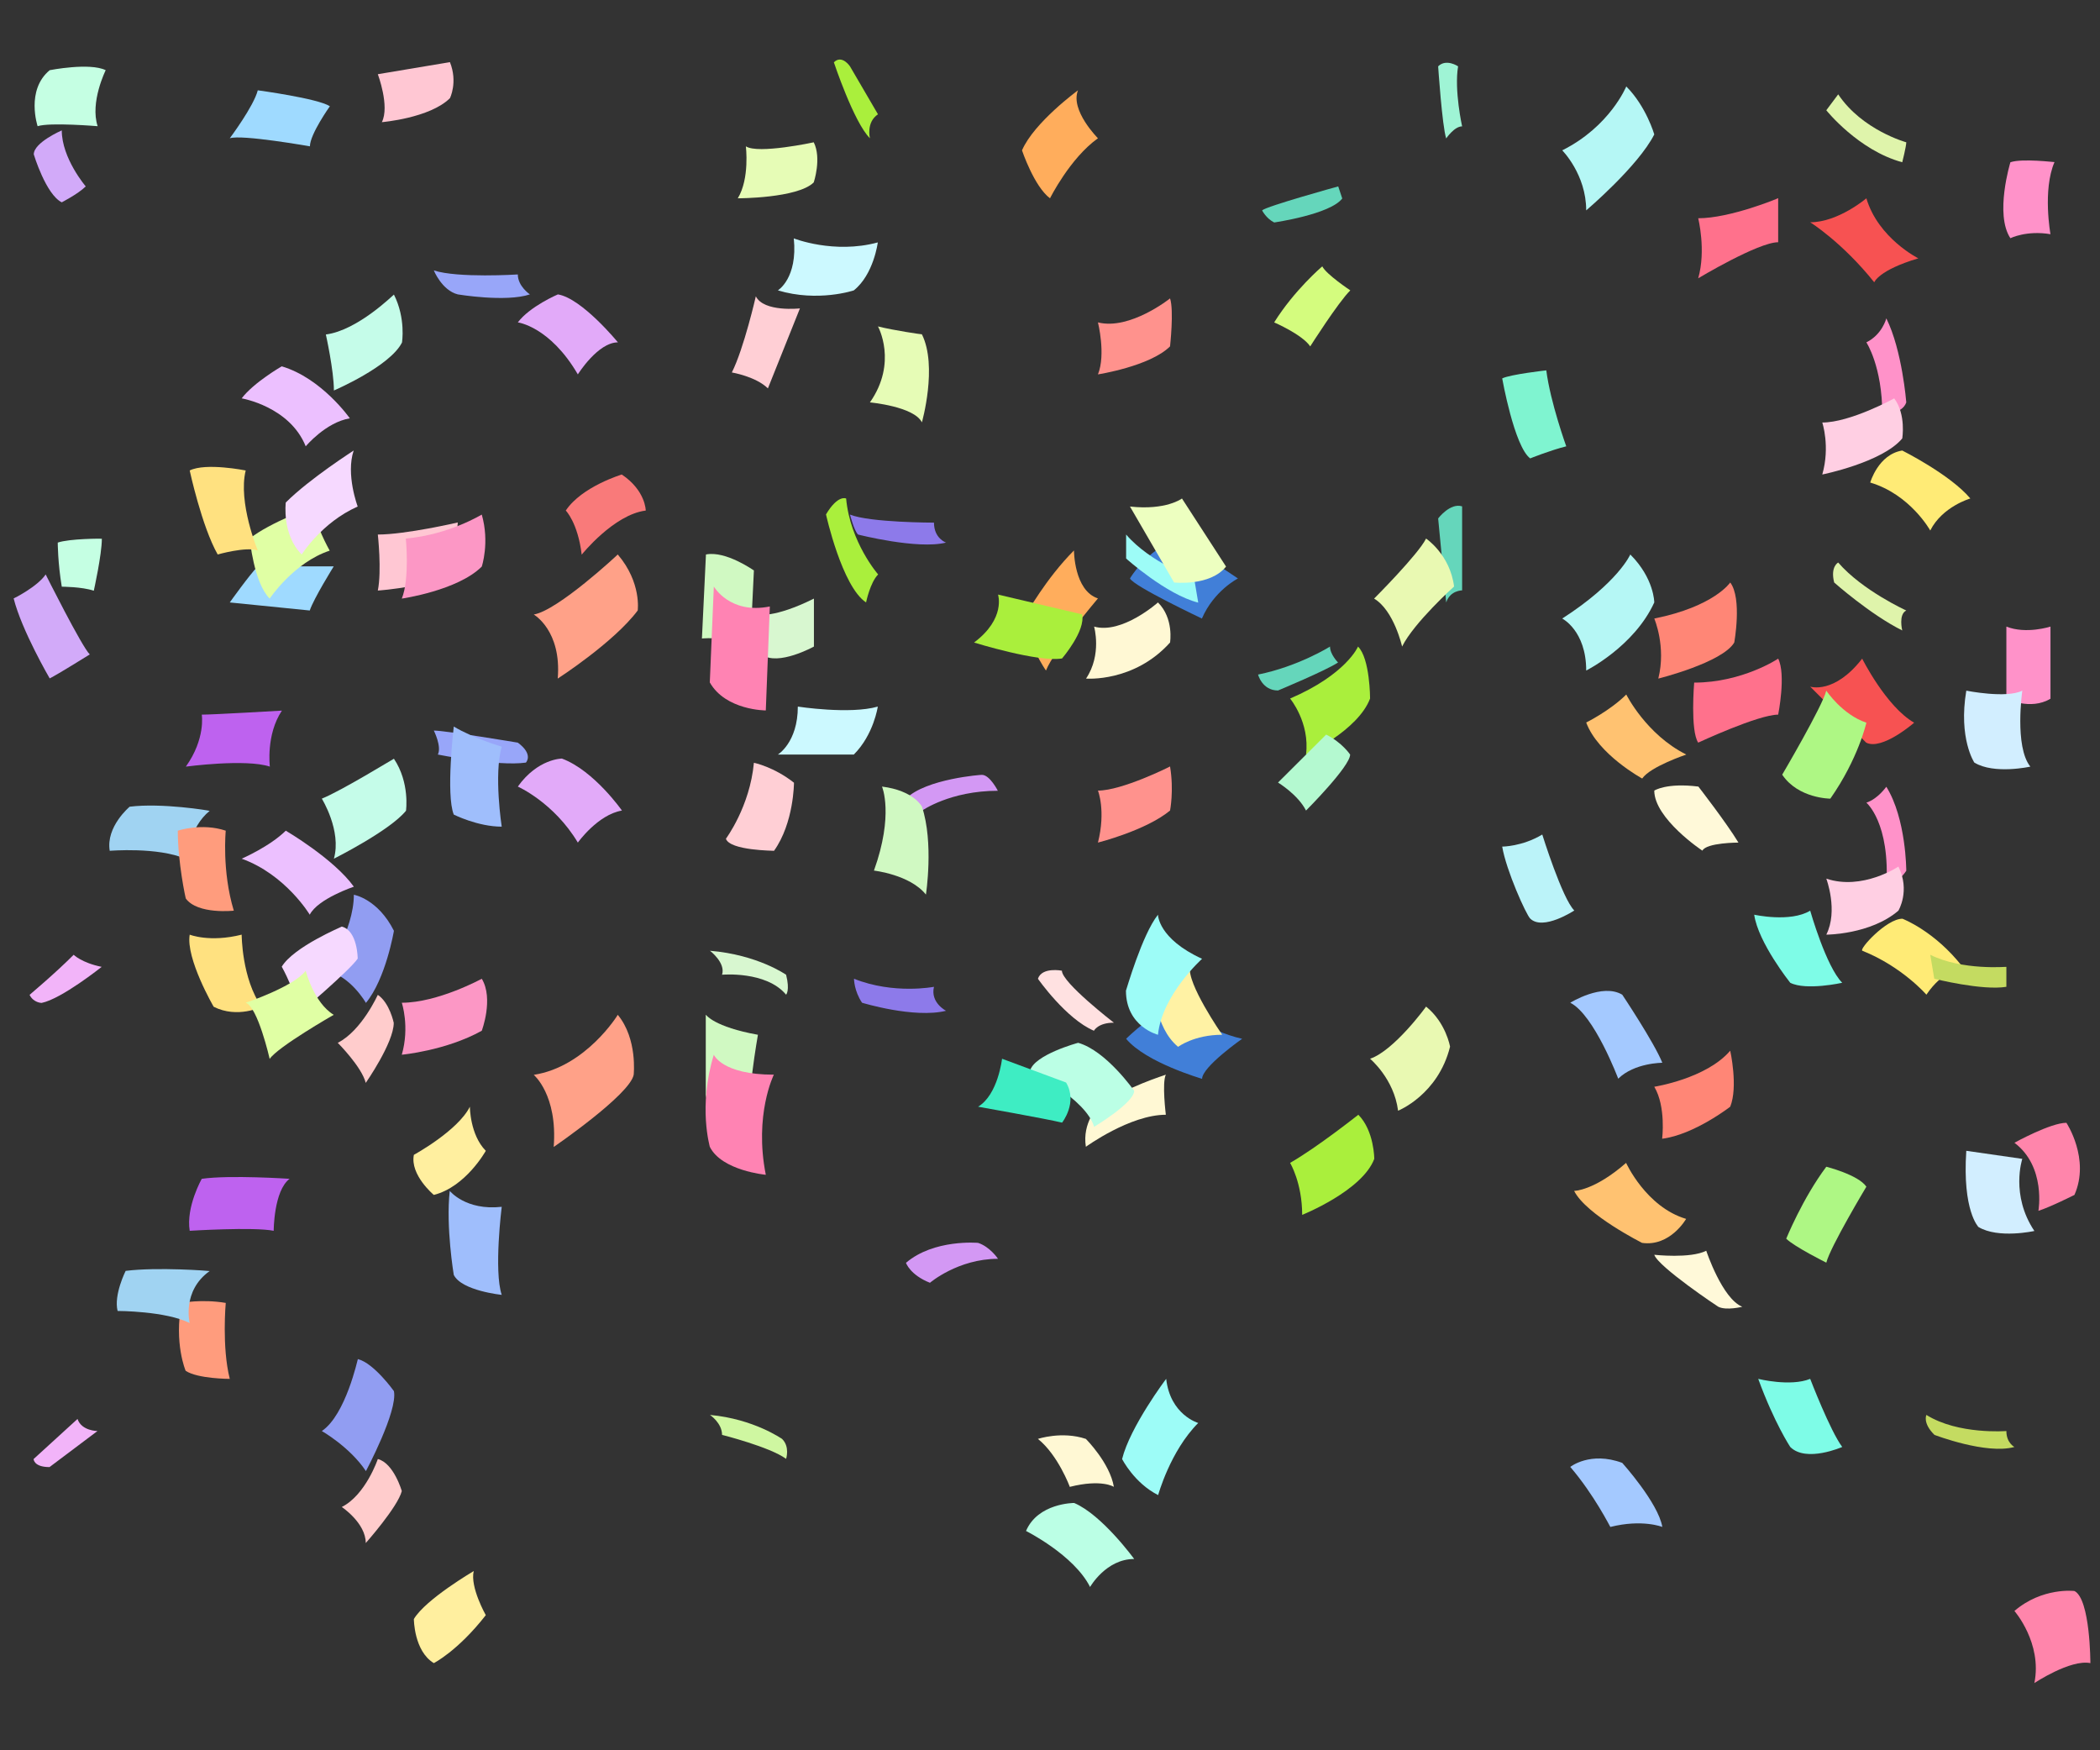 <?xml version="1.0" encoding="utf-8"?>
<!-- Generator: Adobe Illustrator 23.1.1, SVG Export Plug-In . SVG Version: 6.00 Build 0)  -->
<svg version="1.0" id="레이어_1" xmlns="http://www.w3.org/2000/svg" xmlns:xlink="http://www.w3.org/1999/xlink" x="0px"
	 y="0px" width="1200px" height="1000px" viewBox="0 0 1200 1000" style="enable-background:new 0 0 1200 1000;"
	 xml:space="preserve">
<rect x="0" y="0" width="1200" height="1000" fill="#333333" stroke="none"/>
<style type="text/css">
	.st0{fill:#FF9C7D;}
	.st1{fill:#417FD8;}
	.st2{fill:#FFF2A4;}
	.st3{fill:#CCF9FF;}
	.st4{fill:#E6FCB6;}
	.st5{fill:#FFCFD5;}
	.st6{fill:#E2AAF9;}
	.st7{fill:#FF928D;}
	.st8{fill:#D4FC7E;}
	.st9{fill:#98A6F9;}
	.st10{fill:#C5FCE9;}
	.st11{fill:#ECC0FF;}
	.st12{fill:#9FDAFF;}
	.st13{fill:#E0FFA4;}
	.st14{fill:#F6D9FF;}
	.st15{fill:#FFE180;}
	.st16{fill:#FFC7D3;}
	.st17{fill:#FC97C5;}
	.st18{fill:#F97A7A;}
	.st19{fill:#FFA188;}
	.st20{fill:#D0F9C2;}
	.st21{fill:#D8F7D0;}
	.st22{fill:#FF83B3;}
	.st23{fill:#AAEF3C;}
	.st24{fill:#8D7AEA;}
	.st25{fill:#FFAD5C;}
	.st26{fill:#FFF8D4;}
	.st27{fill:#C5FFE3;}
	.st28{fill:#D2AAF9;}
	.st29{fill:#65D6BB;}
	.st30{fill:#9DFCF7;}
	.st31{fill:#E9F9B2;}
	.st32{fill:#7FF4D0;}
	.st33{fill:#FF718C;}
	.st34{fill:#F75252;}
	.st35{fill:#B5F7F5;}
	.st36{fill:#DFF4AB;}
	.st37{fill:#9FF4D5;}
	.st38{fill:#FF92C9;}
	.st39{fill:#FFCFE3;}
	.st40{fill:#FFEB76;}
	.st41{fill:#D2EEFF;}
	.st42{fill:#AEF784;}
	.st43{fill:#C4DB61;}
	.st44{fill:#B4F9D0;}
	.st45{fill:#D398F4;}
	.st46{fill:#9FBEFC;}
	.st47{fill:#BE62EF;}
	.st48{fill:#A0D3F2;}
	.st49{fill:#919DF2;}
	.st50{fill:#FFCCCC;}
	.st51{fill:#F2B4F9;}
	.st52{fill:#FF8676;}
	.st53{fill:#FFC271;}
	.st54{fill:#FFF9D9;}
	.st55{fill:#BBF3F9;}
	.st56{fill:#A4C9FF;}
	.st57{fill:#7EFCE7;}
	.st58{fill:#FF85AB;}
	.st59{fill:#FFE1E1;}
	.st60{fill:#BBFFE5;}
	.st61{fill:#3EEDC3;}
	.st62{fill:#FFEF9F;}
	.st63{fill:#CFF7A1;}
	.st64{fill:#EDFFC0;}
</style>
<path class="st0" d="M103.8,744.4c0,0,11.4-2.3,25.2,0c0,0-2.3,25.2,2.3,43.4c0,0-18.3,0-25.2-4.6
	C106.1,783.3,99.3,767.3,103.8,744.4z"/>
<path class="st1" d="M643.5,593.5c0,0,18.3-18.3,29.7-18.3c0,0,16,13.7,36.6,18.3c0,0-22.9,16-22.9,22.9
	C686.9,616.3,654.9,607.2,643.5,593.5z"/>
<path class="st2" d="M659.5,563.8c0,0,0,22.9,13.7,34.3c0,0,9.1-6.9,25.2-6.9c0,0-20.6-29.7-18.3-38.9
	C680,552.3,668.6,554.6,659.5,563.8z"/>
<path class="st3" d="M444.5,165.9c0,0,11.4-6.9,9.1-29.7c0,0,22.9,9.1,48,2.3c0,0-2.3,18.3-13.7,27.4
	C488,165.9,467.4,172.8,444.5,165.9z"/>
<path class="st4" d="M501.7,186.5c0,0,11.4,20.6-4.6,43.4c0,0,25.2,2.3,29.7,11.4c0,0,9.1-32,0-50.3
	C526.8,191.1,510.8,188.8,501.7,186.5z"/>
<path class="st5" d="M418.2,212.8c0,0,13.7,2.3,20.6,9.1l18.3-45.7c0,0-20.6,2.3-25.2-6.9C431.9,169.3,425.1,199.1,418.2,212.8z"/>
<path class="st6" d="M295.9,184.2c0,0,18.3,2.3,34.3,29.7c0,0,11.4-18.3,22.9-18.3c0,0-20.6-25.2-34.3-27.4
	C318.8,168.2,302.8,175,295.9,184.2z"/>
<path class="st7" d="M627.4,184.2c0,0,4.6,18.3,0,29.7c0,0,29.7-4.6,41.2-16c0,0,2.3-20.6,0-27.4
	C668.6,170.5,645.7,188.8,627.4,184.2z"/>
<path class="st8" d="M728.1,184.2c0,0,16,6.9,20.6,13.7c0,0,16-25.2,22.9-32c0,0-13.7-9.1-16-13.7
	C755.5,152.2,739.5,165.9,728.1,184.2z"/>
<path class="st9" d="M247.9,154.5c0,0,4.6,11.4,13.7,13.7c0,0,27.4,4.6,41.2,0c0,0-6.9-4.6-6.9-11.4
	C295.9,156.8,261.6,159,247.9,154.5z"/>
<path class="st10" d="M186.2,191.1c0,0,4.6,20.6,4.6,32c0,0,32-13.7,38.9-27.4c0,0,2.3-13.7-4.6-27.4
	C225,168.2,204.4,188.8,186.2,191.1z"/>
<path class="st11" d="M138.1,227.6c0,0,27.4,4.6,36.6,27.4c0,0,11.4-13.7,25.2-16c0,0-16-22.9-38.9-29.7
	C161,209.3,145,218.5,138.1,227.6z"/>
<path class="st12" d="M131.3,344.2c0,0,11.4-16,16-20.6h43.4c0,0-11.4,18.3-13.7,25.2L131.3,344.2z"/>
<path class="st13" d="M142.7,307.7c0,0,2.3,25.2,11.4,34.3c0,0,13.7-20.6,34.3-27.4c0,0-9.1-16-9.1-25.2
	C179.3,289.4,154.1,298.5,142.7,307.7z"/>
<path class="st14" d="M163.3,287.1c0,0-2.3,18.3,9.1,29.7c0,0,11.4-18.3,32-27.4c0,0-6.9-18.3-2.3-32
	C202.2,257.4,177,273.4,163.3,287.1z"/>
<path class="st15" d="M108.4,268.8c0,0,6.9,32,16,48c0,0,16-4.6,22.9-2.3c0,0-11.4-27.4-6.9-45.7
	C140.4,268.8,117.6,264.2,108.4,268.8z"/>
<path class="st16" d="M215.9,305.4c0,0,2.3,20.6,0,32c0,0,36.6-2.3,43.4-13.7l2.3-25.2C261.6,298.5,231.9,305.4,215.9,305.4z"/>
<path class="st17" d="M231.9,307.7c0,0,2.3,22.9-2.3,34.3c0,0,32-4.6,45.7-18.3c0,0,4.6-13.7,0-29.7
	C275.3,293.9,257,305.4,231.9,307.7z"/>
<path class="st18" d="M323.3,291.7c0,0,6.9,6.9,9.1,25.2c0,0,18.3-22.9,36.6-25.2c0,0,0-11.4-13.7-20.6
	C355.4,271.1,332.5,277.9,323.3,291.7z"/>
<path class="st19" d="M305,351.1c0,0,16,9.1,13.7,36.6c0,0,32-20.6,45.7-38.9c0,0,2.3-16-11.4-32C353.1,316.8,318.8,348.8,305,351.1
	z"/>
<path class="st20" d="M403.4,316.8l-2.3,48c0,0,22.9-2.3,27.4,9.1l2.3-48C430.8,326,414.8,314.5,403.4,316.8z"/>
<path class="st21" d="M433.1,351.1c0,0,9.1,2.3,32-9.1v27.4c0,0-20.6,11.4-29.7,4.6L433.1,351.1z"/>
<path class="st22" d="M407.9,335.1c0,0,9.1,16,32,11.4l-2.3,59.4c0,0-22.9,0-32-16L407.9,335.1z"/>
<path class="st23" d="M472,293.9c0,0,9.1,41.2,22.9,50.3c0,0,2.3-11.4,6.9-16c0,0-16-18.3-18.3-43.4
	C483.4,284.8,478.8,282.5,472,293.9z"/>
<path class="st24" d="M490.3,305.4c0,0,34,8.7,50.3,4.6c0,0-6.9-2.3-6.9-11.4c0,0-36.6,0-48-4.6C485.7,293.9,488,303.1,490.3,305.4z
	"/>
<path class="st25" d="M586.3,351.1c0,0,11.4-20.6,27.4-36.6c0,0,0,22.9,13.7,27.4c0,0-25.2,29.7-29.7,41.2
	C597.7,383.1,586.3,367.1,586.3,351.1z"/>
<path class="st23" d="M570.3,339.7c0,0,4.6,13.7-13.7,27.4c0,0,36.6,11.4,50.3,9.1c0,0,13.7-16,11.4-25.2L570.3,339.7z"/>
<path class="st26" d="M625.2,358c0,0,4.6,16-4.6,29.7c0,0,27.4,2.3,48-20.6c0,0,2.3-13.7-6.9-22.9
	C661.7,344.2,641.2,362.5,625.2,358z"/>
<path class="st27" d="M60.4,40.1c0,0-9.1,18.3-4.6,32c0,0-27.4-2.3-34.3,0c0,0-6.9-20.6,6.9-32C28.4,40.1,51.2,35.6,60.4,40.1z"/>
<path class="st28" d="M49,106.5c0,0-13.7-16-13.7-32c0,0-16,6.9-16,13.7c0,0,6.9,22.9,16,27.4C35.2,115.6,44.4,111,49,106.5z"/>
<path class="st12" d="M131.3,79c0,0,13.7-18.3,16-27.4c0,0,34.3,4.6,41.2,9.1c0,0-11.4,16-11.4,22.9C177,83.6,138.1,76.7,131.3,79z"
	/>
<path class="st16" d="M215.9,42.4c0,0,6.9,18.3,2.3,27.4c0,0,27.4-2.3,38.9-13.7c0,0,4.6-9.1,0-20.6L215.9,42.4z"/>
<path class="st4" d="M426.2,83.6c0,0,2.3,18.3-4.6,29.7c0,0,34.3,0,43.4-9.1c0,0,4.6-13.7,0-22.9C465.1,81.3,433.1,88.2,426.2,83.6z
	"/>
<path class="st23" d="M476.5,35.6c0,0,11.4,34.3,20.6,43.4c0,0-2.3-9.1,4.6-13.7l-16-27.4C485.7,37.9,481.1,31,476.5,35.6z"/>
<path class="st25" d="M584,85.9c0,0,6.9,20.6,16,27.4c0,0,11.4-22.9,27.4-34.3c0,0-16-16-11.4-27.4C616,51.6,590.9,69.9,584,85.9z"
	/>
<path class="st29" d="M721.2,120.2c0,0,2.3,4.6,6.9,6.9c0,0,32-4.6,38.9-13.7l-2.3-6.9C764.6,106.5,723.5,117.9,721.2,120.2z"/>
<path class="st1" d="M645.7,330.5c0,0,9.1-16,27.4-22.9l34.3,22.9c0,0-13.7,6.9-20.6,22.9C686.9,353.4,648,335.1,645.7,330.5z"/>
<path class="st30" d="M643.5,305.4v13.7c0,0,22.9,20.6,41.2,25.2l-2.3-13.7C682.3,330.5,657.2,321.4,643.5,305.4z"/>
<path class="st29" d="M821.8,296.2c0,0,6.9-9.1,13.7-6.9v48c0,0-6.9,0-9.1,6.9L821.8,296.2z"/>
<path class="st31" d="M814.9,307.7c0,0,13.7,9.1,16,27.4c0,0-22.9,20.6-29.7,34.3c0,0-4.6-20.6-16-27.4
	C785.2,342,810.4,316.8,814.9,307.7z"/>
<path class="st32" d="M858.4,216.2c0,0,6.9,38.9,16,45.7c0,0,11.4-4.6,20.6-6.9c0,0-9.1-25.2-11.4-43.4
	C883.5,211.6,863,213.9,858.4,216.2z"/>
<path class="st33" d="M970.4,124.7c0,0,4.6,18.3,0,34.3c0,0,34.3-20.6,45.7-20.6v-25.2C1016.2,113.3,988.7,124.7,970.4,124.7z"/>
<path class="st34" d="M1034.4,127c0,0,18.3,11.4,36.6,34.3c0,0,2.3-6.9,25.2-13.7c0,0-22.9-11.4-29.7-34.3
	C1066.5,113.3,1050.4,127,1034.4,127z"/>
<path class="st35" d="M892.7,85.9c0,0,13.7,13.7,13.7,34.3c0,0,29.7-25.2,38.9-43.4c0,0-4.6-16-16-27.4
	C929.3,49.3,920.1,72.2,892.7,85.9z"/>
<path class="st36" d="M1043.6,63c0,0,18.3,22.9,43.4,29.7c0,0,2.3-9.1,2.3-11.4c0,0-25.2-6.9-38.9-27.4L1043.6,63z"/>
<path class="st37" d="M821.8,37.9c0,0,2.3,34.3,4.6,41.2c0,0,4.6-6.9,9.1-6.9c0,0-4.6-20.6-2.3-34.3
	C833.2,37.9,826.4,33.3,821.8,37.9z"/>
<path class="st38" d="M1066.5,195.6c0,0,9.1,13.7,9.1,41.2c0,0,11.4,0,13.7-6.9c0,0-2.3-29.7-11.4-48
	C1077.9,181.9,1075.6,191.1,1066.5,195.6z"/>
<path class="st38" d="M1148.8,92.7c0,0-9.1,29.7,0,43.4c0,0,9.1-4.6,22.9-2.3c0,0-4.6-25.2,2.3-41.2
	C1173.9,92.7,1155.6,90.4,1148.8,92.7z"/>
<path class="st39" d="M1041.3,241.4c0,0,4.6,13.7,0,29.7c0,0,34.3-6.9,45.7-20.6c0,0,2.3-13.7-4.6-22.9
	C1082.5,227.6,1057.3,241.4,1041.3,241.4z"/>
<path class="st40" d="M1087,257.4c0,0,27.4,13.7,38.9,27.4c0,0-16,4.6-22.9,18.3c0,0-11.4-20.6-34.3-27.4
	C1068.7,275.7,1073.3,259.6,1087,257.4z"/>
<path class="st36" d="M1050.4,321.4c0,0-4.6,2.3-2.3,11.4c0,0,20.6,18.3,38.9,27.4c0,0-2.3-9.1,2.3-11.4
	C1089.3,348.8,1064.2,337.4,1050.4,321.4z"/>
<path class="st38" d="M1146.5,358v41.2c0,0,13.7,6.9,25.2,0V358C1171.6,358,1157.9,362.5,1146.5,358z"/>
<path class="st41" d="M1123.6,394.6c0,0,22.9,4.6,32,0c0,0-4.6,32,4.6,43.4c0,0-20.6,4.6-32-2.3C1128.2,435.7,1119,422,1123.6,394.6
	z"/>
<path class="st34" d="M1034.4,392.3c0,0,13.7,4.6,29.7-16c0,0,13.7,27.4,29.7,36.6c0,0-18.3,16-27.4,11.4L1034.4,392.3z"/>
<path class="st42" d="M1018.4,442.6c0,0,22.9-38.9,25.2-48c0,0,9.1,13.7,22.9,18.3c0,0-4.6,20.6-20.6,43.4
	C1045.9,456.3,1027.6,456.3,1018.4,442.6z"/>
<path class="st38" d="M1066.5,458.6c0,0,13.7,11.4,11.4,48c0,0,6.9-2.3,11.4-9.1c0,0,0-29.7-11.4-48
	C1077.9,449.4,1073.3,456.3,1066.5,458.6z"/>
<path class="st39" d="M1043.6,502c0,0,6.9,18.3,0,32c0,0,25.2,0,41.2-13.7c0,0,6.9-11.4,0-25.2
	C1084.7,495.2,1064.2,508.9,1043.6,502z"/>
<path class="st40" d="M1064.2,543.2c-2.1-0.8,13.7-18.3,22.9-18.3c0,0,18.3,6.9,34.3,27.4c0,0-11.4,2.3-20.6,16
	C1100.8,568.3,1087,552.3,1064.2,543.2z"/>
<path class="st43" d="M1103,545.5l2.3,13.7c0,0,27.4,6.9,41.2,4.6v-11.4C1146.5,552.3,1121.3,554.6,1103,545.5z"/>
<path class="st35" d="M892.7,353.4c0,0,13.7,6.9,13.7,29.7c0,0,27.4-13.7,38.9-38.9c0,0,0-13.7-13.7-27.4
	C931.6,316.8,924.7,332.8,892.7,353.4z"/>
<path class="st29" d="M718.9,385.4c0,0,2.3,9.1,11.4,9.1c0,0,27.4-11.4,34.3-16c0,0-4.6-4.6-4.6-9.1
	C760.1,369.4,741.8,380.8,718.9,385.4z"/>
<path class="st23" d="M737.2,399.1c0,0,11.4,13.7,9.1,32c0,0,29.7-13.7,36.6-32c0,0,0-22.9-6.9-29.7
	C776.1,369.4,769.2,385.4,737.2,399.1z"/>
<path class="st44" d="M730.3,447.1c0,0,11.4,6.9,16,16c0,0,25.2-25.2,25.2-32c0,0-4.6-6.9-13.7-11.4L730.3,447.1z"/>
<path class="st7" d="M627.4,451.7c0,0,4.6,11.4,0,29.7c0,0,27.4-6.9,41.2-18.3c0,0,2.3-11.4,0-25.2
	C668.6,438,641.2,451.7,627.4,451.7z"/>
<path class="st45" d="M517.7,456.3c0,0,6.9,2.3,9.1,6.9c0,0,16-11.4,43.4-11.4c0,0-4.6-9.1-9.1-9.1
	C561.1,442.6,529.1,444.9,517.7,456.3z"/>
<path class="st3" d="M444.5,431.1c0,0,11.4-6.9,11.4-27.4c0,0,29.7,4.6,45.7,0c0,0-2.3,16-13.7,27.4H444.5z"/>
<path class="st20" d="M504,449.4c0,0,6.9,16-4.6,48c0,0,20.6,2.3,29.7,13.7c0,0,4.6-29.7-2.3-50.3
	C526.8,460.9,522.3,451.7,504,449.4z"/>
<path class="st5" d="M414.8,479.2c0,0,13.7-18.3,16-43.4c0,0,11.4,2.3,22.9,11.4c0,0,0,22.9-11.4,38.9
	C442.2,486,417.1,486,414.8,479.2z"/>
<path class="st6" d="M295.9,449.4c0,0,20.6,9.1,34.3,32c0,0,11.4-16,25.2-18.3c0,0-16-22.9-34.3-29.7
	C321.1,433.4,307.3,433.4,295.9,449.4z"/>
<path class="st9" d="M247.9,417.4c0,0,4.6,9.1,2.3,13.7c0,0,34.3,6.9,50.3,4.6c0,0,4.6-4.6-4.6-11.4
	C295.9,424.3,254.7,417.4,247.9,417.4z"/>
<path class="st46" d="M259.3,415.1c0,0-4.6,38.9,0,50.3c0,0,13.7,6.9,27.4,6.9c0,0-4.6-29.7,0-45.7
	C286.8,426.6,270.8,422,259.3,415.1z"/>
<path class="st10" d="M183.9,456.3c0,0,11.4,18.3,6.9,34.3c0,0,32-16,41.2-27.4c0,0,2.3-16-6.9-29.7
	C225,433.4,195.3,451.7,183.9,456.3z"/>
<path class="st47" d="M115.3,408.3c0,0,2.3,13.7-9.1,29.7c0,0,34.3-4.6,48,0c0,0-2.3-18.3,6.9-32C161,406,122.1,408.3,115.3,408.3z"
	/>
<path class="st28" d="M26.1,328.2c0,0,20.6,41.2,25.2,45.7c0,0-18.3,11.4-22.9,13.7c0,0-16-27.4-20.6-45.7
	C7.8,342,21.5,335.1,26.1,328.2z"/>
<path class="st27" d="M33,310c0,0,0,11.4,2.3,25.2c0,0,11.4,0,18.3,2.3c0,0,4.6-20.6,4.6-29.7C58.1,307.7,39.8,307.7,33,310z"/>
<path class="st48" d="M74.1,460.9c0,0-13.7,11.4-11.4,25.2c0,0,27.4-2.3,43.4,4.6c0,0,2.3-18.3,13.7-27.4
	C119.8,463.1,92.4,458.6,74.1,460.9z"/>
<path class="st0" d="M101.6,474.6c0,0,13.7-4.6,27.4,0c0,0-2.3,22.9,4.6,45.7c0,0-20.6,2.3-27.4-6.9
	C106.1,513.5,101.6,492.9,101.6,474.6z"/>
<path class="st11" d="M138.1,490.6c0,0,16-6.9,25.2-16c0,0,27.4,16,38.9,32c0,0-20.6,6.9-25.2,16C177,522.6,163.3,499.7,138.1,490.6
	z"/>
<path class="st49" d="M202.2,511.2c0,0,13.7,2.3,22.9,20.6c0,0-4.6,27.4-16,41.2c0,0-9.1-16-22.9-18.3
	C186.2,554.6,202.2,531.7,202.2,511.2z"/>
<path class="st15" d="M108.4,534c0,0,11.4,4.6,29.7,0c0,0,0,25.2,11.4,41.2c0,0-13.7,6.9-27.4,0C122.1,575.2,106.1,547.7,108.4,534z
	"/>
<path class="st14" d="M161,552.3c0,0,9.1,16,9.1,27.4c0,0,29.7-25.2,34.3-32c0,0,0-16-9.1-18.3C195.3,529.5,167.9,540.9,161,552.3z"
	/>
<path class="st13" d="M140.4,572.9c0,0,27.4-9.1,34.3-18.3c0,0,4.6,18.3,16,25.2c0,0-32,18.3-36.6,25.2
	C154.1,604.9,147.3,575.2,140.4,572.9z"/>
<path class="st50" d="M193,595.8c0,0,13.7,13.7,16,22.9c0,0,16-22.9,16-34.3c0,0-2.3-11.4-9.1-16C215.9,568.3,206.7,588.9,193,595.8
	z"/>
<path class="st17" d="M229.6,572.9c0,0,4.6,13.7,0,29.7c0,0,25.2-2.3,45.7-13.7c0,0,6.9-18.3,0-29.7
	C275.3,559.2,250.2,572.9,229.6,572.9z"/>
<path class="st51" d="M42.1,545.5c0,0,4.6,4.6,16,6.9c0,0-22.9,18.3-34.3,20.6c0,0-4.6,0-6.9-4.6C16.9,568.3,30.7,556.9,42.1,545.5z
	"/>
<path class="st21" d="M405.7,543.2c0,0,9.1,6.9,6.9,13.7c0,0,25.2-2.3,36.6,11.4c0,0,2.3-2.3,0-11.4
	C449.1,556.9,433.1,545.5,405.7,543.2z"/>
<path class="st24" d="M488,559.2c0,0,0,6.9,4.6,13.7c0,0,29.7,9.1,48,4.6c0,0-9.1-4.6-6.9-13.7C533.7,563.8,510.8,568.3,488,559.2z"
	/>
<path class="st52" d="M945.3,353.4c0,0,6.9,16,2.3,34.3c0,0,36.6-9.1,43.4-20.6c0,0,4.6-25.2-2.3-34.3
	C988.7,332.8,979.6,346.5,945.3,353.4z"/>
<path class="st33" d="M968.1,390c0,0-2.3,27.4,2.3,34.3c0,0,34.3-16,45.7-16c0,0,4.6-22.9,0-32C1016.2,376.3,995.6,390,968.1,390z"
	/>
<path class="st53" d="M929.3,396.8c0,0,11.4,22.9,34.3,34.3c0,0-20.6,6.9-25.2,13.7c0,0-25.2-13.7-32-32
	C906.4,412.8,920.1,406,929.3,396.8z"/>
<path class="st54" d="M945.3,451.7c0,0,6.9-4.6,25.2-2.3c0,0,16,20.6,22.9,32c0,0-18.3,0-20.6,4.6
	C972.7,486,945.3,467.7,945.3,451.7z"/>
<path class="st55" d="M858.4,483.7c0,0,11.4,0,22.9-6.9c0,0,11.4,36.6,18.3,43.4c0,0-17.9,11.8-25.2,4.6
	C872.1,522.6,860.7,497.4,858.4,483.7z"/>
<path class="st56" d="M897.3,572.9c0,0,18.3-11.4,29.7-4.6c0,0,18.3,27.4,22.9,38.9c0,0-16,0-25.2,9.1
	C924.7,616.3,911,579.8,897.3,572.9z"/>
<path class="st57" d="M1002.4,522.6c0,0,20.6,4.6,32-2.3c0,0,9.1,32,18.3,41.2c0,0-20.6,4.6-29.7,0
	C1023,561.5,1004.7,538.6,1002.4,522.6z"/>
<path class="st52" d="M945.3,620.9c0,0,29.7-4.6,43.4-20.6c0,0,4.6,20.6,0,32c0,0-20.6,16-38.9,18.3
	C949.8,650.6,952.1,632.3,945.3,620.9z"/>
<path class="st58" d="M1151.1,652.9c0,0,20.6-11.4,29.7-11.4c0,0,13.7,20.6,4.6,41.2c0,0-13.7,6.9-20.6,9.1
	C1164.8,691.8,1169.3,666.6,1151.1,652.9z"/>
<path class="st41" d="M1123.6,657.5l32,4.6c0,0-6.9,20.6,6.9,41.2c0,0-20.6,4.6-32-2.3C1130.5,700.9,1121.3,691.8,1123.6,657.5z"/>
<path class="st42" d="M1043.6,666.6c0,0,18.3,4.6,22.9,11.4c0,0-20.6,34.3-22.9,43.4c0,0-18.3-9.1-22.9-13.7
	C1020.7,707.8,1029.9,684.9,1043.6,666.6z"/>
<path class="st30" d="M661.7,522.6c0,0,0,13.7,25.2,25.2c0,0-22.9,20.6-25.2,43.4c0,0-18.3-4.6-18.3-25.2
	C643.5,566,652.6,534,661.7,522.6z"/>
<path class="st59" d="M593.1,559.2c0,0,16,22.9,32,29.7c0,0,2.3-4.6,11.4-4.6c0,0-29.7-22.9-29.7-29.7
	C606.9,554.6,595.4,552.3,593.1,559.2z"/>
<path class="st26" d="M627.4,632.3c0,0-9.1,9.1-6.9,22.9c0,0,25.2-18.3,45.7-18.3c0,0-2.3-18.3,0-22.9
	C666.3,614.1,643.5,620.9,627.4,632.3z"/>
<path class="st60" d="M588.6,611.8c0,0,32,16,36.6,32c0,0,22.9-13.7,22.9-20.6c0,0-16-22.9-32-27.4
	C616,595.8,590.9,602.6,588.6,611.8z"/>
<path class="st61" d="M572.6,604.9c0,0-2.3,20.6-13.7,27.4c0,0,38.9,6.9,48,9.1c0,0,9.1-11.4,2.3-22.9L572.6,604.9z"/>
<path class="st45" d="M517.7,721.5c0,0,2.3,6.9,13.7,11.4c0,0,16-13.7,38.9-13.7c0,0-4.6-6.9-11.4-9.1
	C558.9,710.1,533.7,707.8,517.7,721.5z"/>
<path class="st20" d="M403.4,579.8c0,0,4.6,6.9,29.7,11.4c0,0-6.9,38.9-4.6,52.6c0,0-22.9-2.3-25.2-18.3V579.8z"/>
<path class="st22" d="M407.9,602.6c0,0,4.6,11.4,34.3,11.4c0,0-11.4,22.9-4.6,57.2c0,0-25.2-2.3-32-16
	C405.7,655.2,398.8,632.3,407.9,602.6z"/>
<path class="st19" d="M305,614.1c0,0,13.7,11.4,11.4,41.2c0,0,43.4-29.7,45.7-41.2c0,0,2.3-20.6-9.1-34.3
	C353.1,579.8,334.8,609.5,305,614.1z"/>
<path class="st62" d="M268.5,632.3c0,0,0,16,9.1,25.2c0,0-11.4,20.6-29.7,25.2c0,0-13.7-11.4-11.4-22.9
	C236.5,659.8,261.6,646.1,268.5,632.3z"/>
<path class="st46" d="M257,680.4c0,0,9.1,11.4,29.7,9.1c0,0-4.6,36.6,0,50.3c0,0-22.9-2.3-27.4-11.4
	C259.3,728.4,254.7,700.9,257,680.4z"/>
<path class="st47" d="M115.3,673.5c0,0-9.1,16-6.9,29.7c0,0,36.6-2.3,48,0c0,0,0-22.9,9.1-29.7C165.6,673.5,131.3,671.2,115.3,673.5
	z"/>
<path class="st48" d="M71.8,726.1c0,0-6.9,13.7-4.6,22.9c0,0,27.4,0,41.2,6.9c0,0-4.6-18.3,11.4-29.7
	C119.8,726.1,90.1,723.8,71.8,726.1z"/>
<path class="st51" d="M19.2,833.6c0,0,0,4.6,9.1,4.6l27.4-20.6c0,0-9.1,0-11.4-6.9L19.2,833.6z"/>
<path class="st49" d="M183.9,817.6c0,0,16,9.1,25.2,22.9c0,0,18.3-34.3,16-45.7c0,0-11.4-16-20.6-18.3
	C204.4,776.4,197.6,808.4,183.9,817.6z"/>
<path class="st50" d="M195.3,861c0,0,13.7,9.1,13.7,20.6c0,0,18.3-20.6,20.6-29.7c0,0-4.6-16-13.7-18.3
	C215.9,833.6,209,854.1,195.3,861z"/>
<path class="st62" d="M236.5,925c0,0,0,18.3,11.4,25.2c0,0,13.7-6.9,29.7-27.4c0,0-9.1-16-6.9-25.2
	C270.8,897.6,243.3,913.6,236.5,925z"/>
<path class="st63" d="M405.7,808.4c0,0,6.9,4.6,6.9,11.4c0,0,27.4,6.9,36.6,13.7c0,0,2.3-6.9-2.3-11.4
	C446.8,822.1,430.8,810.7,405.7,808.4z"/>
<path class="st60" d="M586.3,874.7c0,0,27.4,13.7,36.6,32c0,0,9.1-16,25.2-16c0,0-18.3-25.2-34.3-32
	C613.7,858.7,593.1,858.7,586.3,874.7z"/>
<path class="st23" d="M737.2,664.4c0,0,6.9,11.4,6.9,29.7c0,0,34.3-13.7,41.2-32c0,0,0-16-9.1-25.2
	C776.1,636.9,753.2,655.2,737.2,664.4z"/>
<path class="st31" d="M782.9,604.9c0,0,13.7,11.4,16,29.7c0,0,22.9-9.1,29.7-36.6c0,0-2.3-13.7-13.7-22.9
	C814.9,575.2,796.6,600.3,782.9,604.9z"/>
<path class="st53" d="M899.5,680.4c0,0,11.4,0,29.7-16c0,0,11.4,25.2,34.3,32c0,0-9.1,16-25.2,13.7
	C938.4,710.1,906.4,694.1,899.5,680.4z"/>
<path class="st54" d="M945.3,716.9c0,0,20.6,2.3,29.7-2.3c0,0,9.1,27.4,20.6,32c0,0-9.1,2.3-13.7,0
	C981.9,746.7,947.6,723.8,945.3,716.9z"/>
<path class="st57" d="M1004.7,787.8c0,0,18.3,4.6,29.7,0c0,0,11.4,29.7,18.3,38.9c0,0-20.6,9.1-29.7,0
	C1023,826.7,1013.9,813,1004.7,787.8z"/>
<path class="st26" d="M593.1,822.1c0,0,13.7-4.6,27.4,0c0,0,13.7,13.7,16,27.4c0,0-6.9-4.6-25.2,0
	C611.4,849.6,604.6,831.3,593.1,822.1z"/>
<path class="st30" d="M641.2,833.6c0,0,6.9,13.7,20.6,20.6c0,0,6.9-25.2,22.9-41.2c0,0-16-4.6-18.3-25.2
	C666.3,787.8,645.7,815.3,641.2,833.6z"/>
<path class="st56" d="M897.3,838.1c0,0,11.4-9.1,29.7-2.3c0,0,20.6,22.9,22.9,36.6c0,0-11.4-4.6-29.7,0
	C920.1,872.4,911,854.1,897.3,838.1z"/>
<path class="st43" d="M1100.8,808.4c0,0-2.3,4.6,4.6,11.4c0,0,29.7,11.4,45.7,6.9c0,0-4.6-2.3-4.6-9.1
	C1146.5,817.6,1119,819.8,1100.8,808.4z"/>
<path class="st58" d="M1151.1,920.4c0,0,16,18.3,11.4,41.2c0,0,20.6-13.7,32-11.4c0,0,0-36.6-9.1-41.2
	C1185.4,909,1167.1,906.7,1151.1,920.4z"/>
<path class="st64" d="M645.7,289.4l25.2,43.4c0,0,20.6,2.3,29.7-9.1l-25.2-38.9C675.5,284.8,666.3,291.7,645.7,289.4z"/>
</svg>
